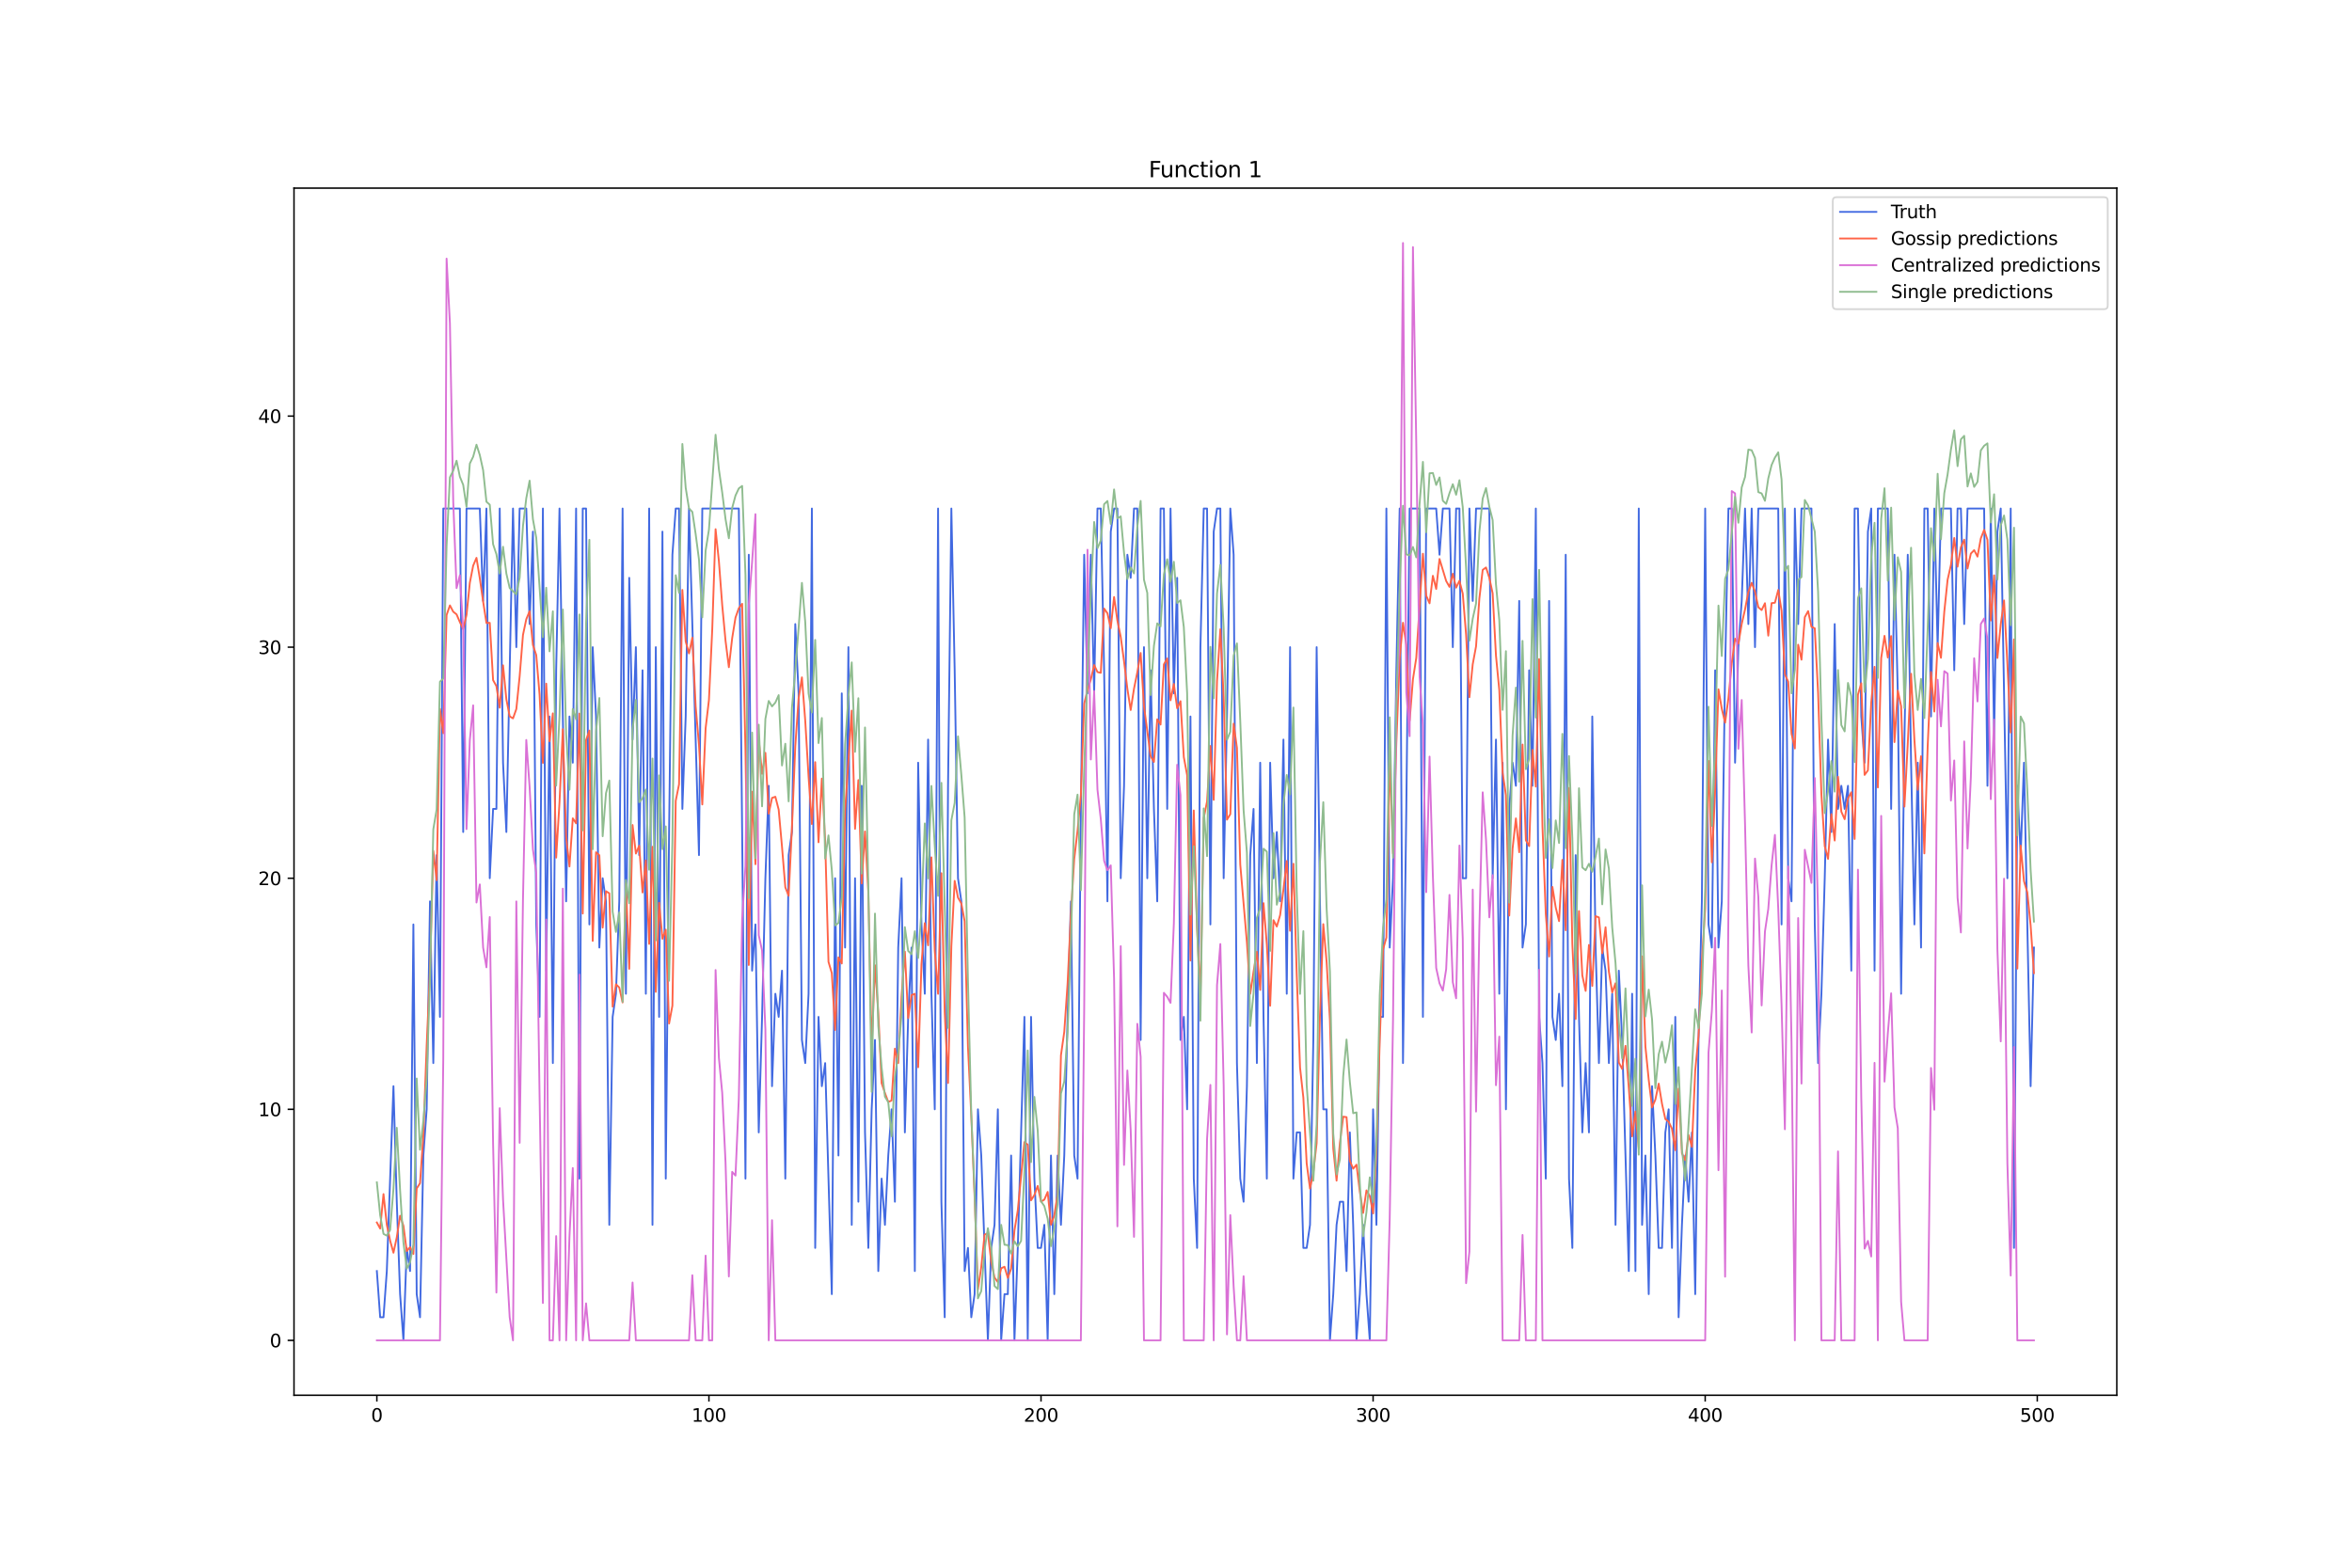 <?xml version="1.0" encoding="utf-8" standalone="no"?>
<!DOCTYPE svg PUBLIC "-//W3C//DTD SVG 1.1//EN"
  "http://www.w3.org/Graphics/SVG/1.1/DTD/svg11.dtd">
<svg xmlns:xlink="http://www.w3.org/1999/xlink" width="1296pt" height="864pt" viewBox="0 0 1296 864" xmlns="http://www.w3.org/2000/svg" version="1.1">
 <defs>
  <style type="text/css">*{stroke-linejoin: round; stroke-linecap: butt}</style>
 </defs>
 <g id="figure_1">
  <g id="patch_1">
   <path d="M 0 864 
L 1296 864 
L 1296 0 
L 0 0 
z
" style="fill: #ffffff"/>
  </g>
  <g id="axes_1">
   <g id="patch_2">
    <path d="M 162 768.96 
L 1166.4 768.96 
L 1166.4 103.68 
L 162 103.68 
z
" style="fill: #ffffff"/>
   </g>
   <g id="matplotlib.axis_1">
    <g id="xtick_1">
     <g id="line2d_1">
      <defs>
       <path id="mfa925aa629" d="M 0 0 
L 0 3.5 
" style="stroke: #000000; stroke-width: 0.8"/>
      </defs>
      <g>
       <use xlink:href="#mfa925aa629" x="207.655" y="768.96" style="stroke: #000000; stroke-width: 0.8"/>
      </g>
     </g>
     <g id="text_1">
      <!-- 0 -->
      <g transform="translate(204.473 783.558) scale(0.1 -0.1)">
       <defs>
        <path id="DejaVuSans-30" d="M 2034 4250 
Q 1547 4250 1301 3770 
Q 1056 3291 1056 2328 
Q 1056 1369 1301 889 
Q 1547 409 2034 409 
Q 2525 409 2770 889 
Q 3016 1369 3016 2328 
Q 3016 3291 2770 3770 
Q 2525 4250 2034 4250 
z
M 2034 4750 
Q 2819 4750 3233 4129 
Q 3647 3509 3647 2328 
Q 3647 1150 3233 529 
Q 2819 -91 2034 -91 
Q 1250 -91 836 529 
Q 422 1150 422 2328 
Q 422 3509 836 4129 
Q 1250 4750 2034 4750 
z
" transform="scale(0.016)"/>
       </defs>
       <use xlink:href="#DejaVuSans-30"/>
      </g>
     </g>
    </g>
    <g id="xtick_2">
     <g id="line2d_2">
      <g>
       <use xlink:href="#mfa925aa629" x="390.639" y="768.96" style="stroke: #000000; stroke-width: 0.8"/>
      </g>
     </g>
     <g id="text_2">
      <!-- 100 -->
      <g transform="translate(381.095 783.558) scale(0.1 -0.1)">
       <defs>
        <path id="DejaVuSans-31" d="M 794 531 
L 1825 531 
L 1825 4091 
L 703 3866 
L 703 4441 
L 1819 4666 
L 2450 4666 
L 2450 531 
L 3481 531 
L 3481 0 
L 794 0 
L 794 531 
z
" transform="scale(0.016)"/>
       </defs>
       <use xlink:href="#DejaVuSans-31"/>
       <use xlink:href="#DejaVuSans-30" x="63.623"/>
       <use xlink:href="#DejaVuSans-30" x="127.246"/>
      </g>
     </g>
    </g>
    <g id="xtick_3">
     <g id="line2d_3">
      <g>
       <use xlink:href="#mfa925aa629" x="573.623" y="768.96" style="stroke: #000000; stroke-width: 0.8"/>
      </g>
     </g>
     <g id="text_3">
      <!-- 200 -->
      <g transform="translate(564.079 783.558) scale(0.1 -0.1)">
       <defs>
        <path id="DejaVuSans-32" d="M 1228 531 
L 3431 531 
L 3431 0 
L 469 0 
L 469 531 
Q 828 903 1448 1529 
Q 2069 2156 2228 2338 
Q 2531 2678 2651 2914 
Q 2772 3150 2772 3378 
Q 2772 3750 2511 3984 
Q 2250 4219 1831 4219 
Q 1534 4219 1204 4116 
Q 875 4013 500 3803 
L 500 4441 
Q 881 4594 1212 4672 
Q 1544 4750 1819 4750 
Q 2544 4750 2975 4387 
Q 3406 4025 3406 3419 
Q 3406 3131 3298 2873 
Q 3191 2616 2906 2266 
Q 2828 2175 2409 1742 
Q 1991 1309 1228 531 
z
" transform="scale(0.016)"/>
       </defs>
       <use xlink:href="#DejaVuSans-32"/>
       <use xlink:href="#DejaVuSans-30" x="63.623"/>
       <use xlink:href="#DejaVuSans-30" x="127.246"/>
      </g>
     </g>
    </g>
    <g id="xtick_4">
     <g id="line2d_4">
      <g>
       <use xlink:href="#mfa925aa629" x="756.607" y="768.96" style="stroke: #000000; stroke-width: 0.8"/>
      </g>
     </g>
     <g id="text_4">
      <!-- 300 -->
      <g transform="translate(747.063 783.558) scale(0.1 -0.1)">
       <defs>
        <path id="DejaVuSans-33" d="M 2597 2516 
Q 3050 2419 3304 2112 
Q 3559 1806 3559 1356 
Q 3559 666 3084 287 
Q 2609 -91 1734 -91 
Q 1441 -91 1130 -33 
Q 819 25 488 141 
L 488 750 
Q 750 597 1062 519 
Q 1375 441 1716 441 
Q 2309 441 2620 675 
Q 2931 909 2931 1356 
Q 2931 1769 2642 2001 
Q 2353 2234 1838 2234 
L 1294 2234 
L 1294 2753 
L 1863 2753 
Q 2328 2753 2575 2939 
Q 2822 3125 2822 3475 
Q 2822 3834 2567 4026 
Q 2313 4219 1838 4219 
Q 1578 4219 1281 4162 
Q 984 4106 628 3988 
L 628 4550 
Q 988 4650 1302 4700 
Q 1616 4750 1894 4750 
Q 2613 4750 3031 4423 
Q 3450 4097 3450 3541 
Q 3450 3153 3228 2886 
Q 3006 2619 2597 2516 
z
" transform="scale(0.016)"/>
       </defs>
       <use xlink:href="#DejaVuSans-33"/>
       <use xlink:href="#DejaVuSans-30" x="63.623"/>
       <use xlink:href="#DejaVuSans-30" x="127.246"/>
      </g>
     </g>
    </g>
    <g id="xtick_5">
     <g id="line2d_5">
      <g>
       <use xlink:href="#mfa925aa629" x="939.591" y="768.96" style="stroke: #000000; stroke-width: 0.8"/>
      </g>
     </g>
     <g id="text_5">
      <!-- 400 -->
      <g transform="translate(930.047 783.558) scale(0.1 -0.1)">
       <defs>
        <path id="DejaVuSans-34" d="M 2419 4116 
L 825 1625 
L 2419 1625 
L 2419 4116 
z
M 2253 4666 
L 3047 4666 
L 3047 1625 
L 3713 1625 
L 3713 1100 
L 3047 1100 
L 3047 0 
L 2419 0 
L 2419 1100 
L 313 1100 
L 313 1709 
L 2253 4666 
z
" transform="scale(0.016)"/>
       </defs>
       <use xlink:href="#DejaVuSans-34"/>
       <use xlink:href="#DejaVuSans-30" x="63.623"/>
       <use xlink:href="#DejaVuSans-30" x="127.246"/>
      </g>
     </g>
    </g>
    <g id="xtick_6">
     <g id="line2d_6">
      <g>
       <use xlink:href="#mfa925aa629" x="1122.575" y="768.96" style="stroke: #000000; stroke-width: 0.8"/>
      </g>
     </g>
     <g id="text_6">
      <!-- 500 -->
      <g transform="translate(1113.032 783.558) scale(0.1 -0.1)">
       <defs>
        <path id="DejaVuSans-35" d="M 691 4666 
L 3169 4666 
L 3169 4134 
L 1269 4134 
L 1269 2991 
Q 1406 3038 1543 3061 
Q 1681 3084 1819 3084 
Q 2600 3084 3056 2656 
Q 3513 2228 3513 1497 
Q 3513 744 3044 326 
Q 2575 -91 1722 -91 
Q 1428 -91 1123 -41 
Q 819 9 494 109 
L 494 744 
Q 775 591 1075 516 
Q 1375 441 1709 441 
Q 2250 441 2565 725 
Q 2881 1009 2881 1497 
Q 2881 1984 2565 2268 
Q 2250 2553 1709 2553 
Q 1456 2553 1204 2497 
Q 953 2441 691 2322 
L 691 4666 
z
" transform="scale(0.016)"/>
       </defs>
       <use xlink:href="#DejaVuSans-35"/>
       <use xlink:href="#DejaVuSans-30" x="63.623"/>
       <use xlink:href="#DejaVuSans-30" x="127.246"/>
      </g>
     </g>
    </g>
   </g>
   <g id="matplotlib.axis_2">
    <g id="ytick_1">
     <g id="line2d_7">
      <defs>
       <path id="mb7cae430ec" d="M 0 0 
L -3.5 0 
" style="stroke: #000000; stroke-width: 0.8"/>
      </defs>
      <g>
       <use xlink:href="#mb7cae430ec" x="162" y="738.72" style="stroke: #000000; stroke-width: 0.8"/>
      </g>
     </g>
     <g id="text_7">
      <!-- 0 -->
      <g transform="translate(148.637 742.519) scale(0.1 -0.1)">
       <use xlink:href="#DejaVuSans-30"/>
      </g>
     </g>
    </g>
    <g id="ytick_2">
     <g id="line2d_8">
      <g>
       <use xlink:href="#mb7cae430ec" x="162" y="611.37" style="stroke: #000000; stroke-width: 0.8"/>
      </g>
     </g>
     <g id="text_8">
      <!-- 10 -->
      <g transform="translate(142.275 615.169) scale(0.1 -0.1)">
       <use xlink:href="#DejaVuSans-31"/>
       <use xlink:href="#DejaVuSans-30" x="63.623"/>
      </g>
     </g>
    </g>
    <g id="ytick_3">
     <g id="line2d_9">
      <g>
       <use xlink:href="#mb7cae430ec" x="162" y="484.019" style="stroke: #000000; stroke-width: 0.8"/>
      </g>
     </g>
     <g id="text_9">
      <!-- 20 -->
      <g transform="translate(142.275 487.818) scale(0.1 -0.1)">
       <use xlink:href="#DejaVuSans-32"/>
       <use xlink:href="#DejaVuSans-30" x="63.623"/>
      </g>
     </g>
    </g>
    <g id="ytick_4">
     <g id="line2d_10">
      <g>
       <use xlink:href="#mb7cae430ec" x="162" y="356.669" style="stroke: #000000; stroke-width: 0.8"/>
      </g>
     </g>
     <g id="text_10">
      <!-- 30 -->
      <g transform="translate(142.275 360.468) scale(0.1 -0.1)">
       <use xlink:href="#DejaVuSans-33"/>
       <use xlink:href="#DejaVuSans-30" x="63.623"/>
      </g>
     </g>
    </g>
    <g id="ytick_5">
     <g id="line2d_11">
      <g>
       <use xlink:href="#mb7cae430ec" x="162" y="229.318" style="stroke: #000000; stroke-width: 0.8"/>
      </g>
     </g>
     <g id="text_11">
      <!-- 40 -->
      <g transform="translate(142.275 233.118) scale(0.1 -0.1)">
       <use xlink:href="#DejaVuSans-34"/>
       <use xlink:href="#DejaVuSans-30" x="63.623"/>
      </g>
     </g>
    </g>
   </g>
   <g id="line2d_12">
    <path d="M 207.655 700.515 
L 209.484 725.985 
L 211.314 725.985 
L 213.144 700.515 
L 216.804 598.635 
L 218.634 662.31 
L 220.463 713.25 
L 222.293 738.72 
L 224.123 687.78 
L 225.953 700.515 
L 227.783 509.489 
L 229.613 713.25 
L 231.442 725.985 
L 233.272 636.84 
L 235.102 611.37 
L 236.932 496.754 
L 238.762 585.899 
L 240.592 471.284 
L 242.422 560.429 
L 244.251 280.258 
L 253.401 280.258 
L 255.23 458.549 
L 257.06 280.258 
L 264.38 280.258 
L 266.209 331.199 
L 268.039 280.258 
L 269.869 484.019 
L 271.699 445.814 
L 273.529 445.814 
L 275.359 280.258 
L 277.189 420.344 
L 279.018 458.549 
L 282.678 280.258 
L 284.508 356.669 
L 286.338 280.258 
L 289.997 280.258 
L 291.827 343.934 
L 293.657 292.994 
L 295.487 509.489 
L 297.317 560.429 
L 299.147 280.258 
L 300.976 534.959 
L 302.806 394.874 
L 304.636 585.899 
L 306.466 369.404 
L 308.296 280.258 
L 310.126 394.874 
L 311.956 496.754 
L 313.785 394.874 
L 315.615 420.344 
L 317.445 280.258 
L 319.275 649.575 
L 321.105 280.258 
L 322.935 280.258 
L 324.764 509.489 
L 326.594 356.669 
L 328.424 394.874 
L 330.254 522.224 
L 332.084 484.019 
L 333.914 496.754 
L 335.743 675.045 
L 337.573 560.429 
L 339.403 547.694 
L 341.233 496.754 
L 343.063 280.258 
L 344.893 547.694 
L 346.723 318.464 
L 348.552 407.609 
L 350.382 356.669 
L 352.212 471.284 
L 354.042 369.404 
L 355.872 547.694 
L 357.702 280.258 
L 359.531 675.045 
L 361.361 356.669 
L 363.191 560.429 
L 365.021 292.994 
L 366.851 649.575 
L 368.681 458.549 
L 370.51 305.729 
L 372.34 280.258 
L 374.17 280.258 
L 376 445.814 
L 377.83 394.874 
L 379.66 280.258 
L 385.149 471.284 
L 386.979 280.258 
L 407.107 280.258 
L 408.937 458.549 
L 410.767 649.575 
L 412.597 305.729 
L 414.427 534.959 
L 416.256 509.489 
L 418.086 624.105 
L 419.916 560.429 
L 421.746 484.019 
L 423.576 433.079 
L 425.406 598.635 
L 427.236 547.694 
L 429.065 560.429 
L 430.895 534.959 
L 432.725 649.575 
L 434.555 471.284 
L 436.385 458.549 
L 438.215 343.934 
L 440.044 382.139 
L 441.874 573.164 
L 443.704 585.899 
L 445.534 547.694 
L 447.364 280.258 
L 449.194 687.78 
L 451.023 560.429 
L 452.853 598.635 
L 454.683 585.899 
L 458.343 713.25 
L 460.173 484.019 
L 462.003 636.84 
L 463.832 382.139 
L 465.662 522.224 
L 467.492 356.669 
L 469.322 675.045 
L 471.152 484.019 
L 472.982 662.31 
L 474.811 433.079 
L 476.641 624.105 
L 478.471 687.78 
L 480.301 611.37 
L 482.131 573.164 
L 483.961 700.515 
L 485.79 649.575 
L 487.62 675.045 
L 489.45 636.84 
L 491.28 611.37 
L 493.11 662.31 
L 494.94 522.224 
L 496.77 484.019 
L 498.599 624.105 
L 500.429 560.429 
L 502.259 522.224 
L 504.089 700.515 
L 505.919 420.344 
L 507.749 509.489 
L 509.578 547.694 
L 511.408 407.609 
L 513.238 547.694 
L 515.068 611.37 
L 516.898 280.258 
L 518.728 662.31 
L 520.557 725.985 
L 522.387 433.079 
L 524.217 280.258 
L 526.047 369.404 
L 527.877 484.019 
L 529.707 496.754 
L 531.536 700.515 
L 533.366 687.78 
L 535.196 725.985 
L 537.026 713.25 
L 538.856 611.37 
L 540.686 636.84 
L 544.345 738.72 
L 546.175 687.78 
L 548.005 675.045 
L 549.835 611.37 
L 551.665 738.72 
L 553.495 713.25 
L 555.324 713.25 
L 557.154 636.84 
L 558.984 738.72 
L 560.814 687.78 
L 564.474 560.429 
L 566.303 738.72 
L 568.133 560.429 
L 569.963 649.575 
L 571.793 687.78 
L 573.623 687.78 
L 575.453 675.045 
L 577.283 738.72 
L 579.112 636.84 
L 580.942 713.25 
L 582.772 636.84 
L 584.602 675.045 
L 586.432 636.84 
L 588.262 560.429 
L 590.091 496.754 
L 591.921 636.84 
L 593.751 649.575 
L 595.581 445.814 
L 597.411 305.729 
L 599.241 382.139 
L 601.07 305.729 
L 602.9 382.139 
L 604.73 280.258 
L 606.56 280.258 
L 608.39 369.404 
L 610.22 496.754 
L 612.05 292.994 
L 613.879 280.258 
L 615.709 280.258 
L 617.539 484.019 
L 619.369 433.079 
L 621.199 305.729 
L 623.029 318.464 
L 624.858 280.258 
L 626.688 280.258 
L 628.518 573.164 
L 630.348 356.669 
L 632.178 484.019 
L 634.008 369.404 
L 635.837 445.814 
L 637.667 496.754 
L 639.497 280.258 
L 641.327 280.258 
L 643.157 445.814 
L 644.987 280.258 
L 646.817 382.139 
L 648.646 318.464 
L 650.476 573.164 
L 652.306 560.429 
L 654.136 611.37 
L 655.966 394.874 
L 657.796 649.575 
L 659.625 687.78 
L 661.455 356.669 
L 663.285 280.258 
L 665.115 280.258 
L 666.945 509.489 
L 668.775 292.994 
L 670.604 280.258 
L 672.434 280.258 
L 674.264 484.019 
L 676.094 394.874 
L 677.924 280.258 
L 679.754 305.729 
L 681.583 585.899 
L 683.413 649.575 
L 685.243 662.31 
L 687.073 598.635 
L 688.903 471.284 
L 690.733 445.814 
L 692.563 585.899 
L 694.392 420.344 
L 696.222 560.429 
L 698.052 649.575 
L 699.882 420.344 
L 701.712 484.019 
L 703.542 458.549 
L 705.371 496.754 
L 707.201 407.609 
L 709.031 547.694 
L 710.861 356.669 
L 712.691 649.575 
L 714.521 624.105 
L 716.35 624.105 
L 718.18 687.78 
L 720.01 687.78 
L 721.84 675.045 
L 723.67 573.164 
L 725.5 356.669 
L 727.33 496.754 
L 729.159 611.37 
L 730.989 611.37 
L 732.819 738.72 
L 734.649 713.25 
L 736.479 675.045 
L 738.309 662.31 
L 740.138 662.31 
L 741.968 700.515 
L 743.798 624.105 
L 745.628 675.045 
L 747.458 738.72 
L 749.288 713.25 
L 751.117 675.045 
L 752.947 713.25 
L 754.777 738.72 
L 756.607 611.37 
L 758.437 675.045 
L 760.267 560.429 
L 762.097 560.429 
L 763.926 280.258 
L 765.756 522.224 
L 767.586 484.019 
L 769.416 369.404 
L 771.246 280.258 
L 773.076 585.899 
L 774.905 445.814 
L 776.735 280.258 
L 782.225 280.258 
L 784.055 560.429 
L 785.884 280.258 
L 791.374 280.258 
L 793.204 305.729 
L 795.034 280.258 
L 798.693 280.258 
L 800.523 356.669 
L 802.353 280.258 
L 804.183 280.258 
L 806.013 484.019 
L 807.843 484.019 
L 809.672 280.258 
L 811.502 331.199 
L 813.332 280.258 
L 820.651 280.258 
L 822.481 484.019 
L 824.311 407.609 
L 826.141 547.694 
L 827.971 420.344 
L 829.801 611.37 
L 831.63 445.814 
L 833.46 420.344 
L 835.29 433.079 
L 837.12 331.199 
L 838.95 522.224 
L 840.78 509.489 
L 842.61 369.404 
L 844.439 433.079 
L 846.269 280.258 
L 848.099 560.429 
L 849.929 585.899 
L 851.759 649.575 
L 853.589 331.199 
L 855.418 560.429 
L 857.248 573.164 
L 859.078 547.694 
L 860.908 598.635 
L 862.738 305.729 
L 864.568 649.575 
L 866.397 687.78 
L 868.227 471.284 
L 870.057 560.429 
L 871.887 624.105 
L 873.717 585.899 
L 875.547 624.105 
L 877.377 394.874 
L 879.206 522.224 
L 881.036 585.899 
L 882.866 522.224 
L 884.696 534.959 
L 886.526 585.899 
L 888.356 547.694 
L 890.185 675.045 
L 892.015 534.959 
L 893.845 573.164 
L 897.505 700.515 
L 899.335 547.694 
L 901.164 700.515 
L 902.994 280.258 
L 904.824 675.045 
L 906.654 636.84 
L 908.484 713.25 
L 910.314 598.635 
L 912.144 636.84 
L 913.973 687.78 
L 915.803 687.78 
L 917.633 624.105 
L 919.463 611.37 
L 921.293 687.78 
L 923.123 560.429 
L 924.952 725.985 
L 926.782 675.045 
L 928.612 636.84 
L 930.442 662.31 
L 932.272 624.105 
L 934.102 713.25 
L 935.931 573.164 
L 937.761 496.754 
L 939.591 280.258 
L 941.421 509.489 
L 943.251 522.224 
L 945.081 369.404 
L 946.911 522.224 
L 948.74 496.754 
L 950.57 369.404 
L 952.4 280.258 
L 954.23 280.258 
L 956.06 420.344 
L 957.89 356.669 
L 959.719 331.199 
L 961.549 280.258 
L 963.379 343.934 
L 965.209 280.258 
L 967.039 356.669 
L 968.869 280.258 
L 979.848 280.258 
L 981.678 509.489 
L 983.507 280.258 
L 985.337 484.019 
L 987.167 496.754 
L 988.997 280.258 
L 990.827 343.934 
L 992.657 280.258 
L 998.146 280.258 
L 999.976 509.489 
L 1001.806 585.899 
L 1003.636 547.694 
L 1005.465 484.019 
L 1007.295 407.609 
L 1009.125 458.549 
L 1010.955 343.934 
L 1012.785 445.814 
L 1014.615 433.079 
L 1016.444 445.814 
L 1018.274 433.079 
L 1020.104 534.959 
L 1021.934 280.258 
L 1023.764 280.258 
L 1025.594 394.874 
L 1027.424 420.344 
L 1029.253 292.994 
L 1031.083 280.258 
L 1032.913 534.959 
L 1034.743 280.258 
L 1040.232 280.258 
L 1042.062 445.814 
L 1043.892 305.729 
L 1045.722 382.139 
L 1047.552 547.694 
L 1049.382 407.609 
L 1051.211 305.729 
L 1053.041 420.344 
L 1054.871 509.489 
L 1056.701 420.344 
L 1058.531 522.224 
L 1060.361 280.258 
L 1062.191 280.258 
L 1064.02 394.874 
L 1065.85 280.258 
L 1067.68 356.669 
L 1069.51 280.258 
L 1074.999 280.258 
L 1076.829 369.404 
L 1078.659 280.258 
L 1080.489 280.258 
L 1082.319 343.934 
L 1084.149 280.258 
L 1093.298 280.258 
L 1095.128 433.079 
L 1096.958 280.258 
L 1098.787 407.609 
L 1100.617 292.994 
L 1102.447 280.258 
L 1106.107 484.019 
L 1107.937 280.258 
L 1109.766 687.78 
L 1111.596 433.079 
L 1113.426 471.284 
L 1115.256 420.344 
L 1118.916 598.635 
L 1120.745 522.224 
L 1120.745 522.224 
" clip-path="url(#p81b84664ca)" style="fill: none; stroke: #4169e1; stroke-linecap: square"/>
   </g>
   <g id="line2d_13">
    <path d="M 207.655 673.736 
L 209.484 677.103 
L 211.314 658.091 
L 213.144 675.015 
L 214.974 683.779 
L 216.804 690.422 
L 218.634 681.919 
L 220.463 670.041 
L 222.293 675.565 
L 224.123 689.517 
L 225.953 687.335 
L 227.783 691.111 
L 229.613 654.995 
L 231.442 652.109 
L 233.272 625.832 
L 235.102 576.251 
L 236.932 534.85 
L 238.762 468.952 
L 240.592 485.094 
L 242.422 390.696 
L 244.251 404.121 
L 246.081 338.958 
L 247.911 333.645 
L 249.741 337.139 
L 251.571 338.585 
L 253.401 342.875 
L 255.23 346.752 
L 257.06 338.93 
L 258.89 321.16 
L 260.72 311.755 
L 262.55 307.443 
L 264.38 318.749 
L 266.209 331.518 
L 268.039 343.346 
L 269.869 343.261 
L 271.699 374.832 
L 273.529 378.136 
L 275.359 390.055 
L 277.189 366.669 
L 279.018 385.404 
L 280.848 394.803 
L 282.678 395.921 
L 284.508 390.761 
L 286.338 372.705 
L 288.168 349.964 
L 289.997 341.247 
L 291.827 336.836 
L 293.657 355.467 
L 295.487 361.062 
L 297.317 382.855 
L 299.147 420.475 
L 300.976 376.777 
L 302.806 408.526 
L 304.636 393.156 
L 306.466 472.684 
L 308.296 442.223 
L 310.126 401.892 
L 311.956 461.39 
L 313.785 477.559 
L 315.615 451.006 
L 317.445 453.771 
L 319.275 393.252 
L 321.105 503.47 
L 322.935 407.861 
L 324.764 402.636 
L 326.594 518.559 
L 328.424 469.697 
L 330.254 471.334 
L 332.084 511.231 
L 333.914 491.187 
L 335.743 492.335 
L 337.573 554.781 
L 339.403 542.445 
L 341.233 544.266 
L 343.063 552.465 
L 344.893 486.965 
L 346.723 533.951 
L 348.552 454.684 
L 350.382 470.427 
L 352.212 466.116 
L 354.042 491.874 
L 355.872 474.228 
L 357.702 520.228 
L 359.531 466.654 
L 361.361 546.668 
L 363.191 497.554 
L 365.021 517.399 
L 366.851 512.354 
L 368.681 564.107 
L 370.51 554.227 
L 372.34 441.387 
L 374.17 432.244 
L 376 325.131 
L 377.83 353.532 
L 379.66 360.117 
L 381.489 351.459 
L 383.319 389.242 
L 385.149 410.429 
L 386.979 443.352 
L 388.809 401.385 
L 390.639 385.822 
L 392.469 346.71 
L 394.298 291.649 
L 396.128 309.317 
L 397.958 333.514 
L 399.788 353.167 
L 401.618 367.729 
L 403.448 351.688 
L 405.277 340.371 
L 407.107 335.167 
L 408.937 332.777 
L 410.767 413.584 
L 412.597 531.845 
L 414.427 436.319 
L 416.256 476.298 
L 418.086 407.531 
L 419.916 426.497 
L 421.746 414.913 
L 423.576 448.446 
L 425.406 439.753 
L 427.236 439.117 
L 429.065 446.199 
L 430.895 466.633 
L 432.725 489.018 
L 434.555 493.695 
L 436.385 456.078 
L 438.215 411.383 
L 440.044 385.015 
L 441.874 373.31 
L 443.704 397.19 
L 445.534 428.055 
L 447.364 454.169 
L 449.194 420.039 
L 451.023 464.213 
L 452.853 429.09 
L 454.683 463.422 
L 456.513 530.103 
L 458.343 536.305 
L 460.173 567.665 
L 462.003 527.63 
L 463.832 531.003 
L 465.662 446.945 
L 469.322 391.651 
L 471.152 456.82 
L 472.982 429.918 
L 474.811 486.892 
L 476.641 458.24 
L 478.471 491.846 
L 480.301 577.921 
L 482.131 531.97 
L 483.961 558.041 
L 485.79 596.916 
L 487.62 602.386 
L 489.45 607.333 
L 491.28 606.531 
L 493.11 577.947 
L 494.94 585.882 
L 496.77 549.114 
L 498.599 524.489 
L 500.429 561.086 
L 502.259 548.427 
L 504.089 547.696 
L 505.919 588.197 
L 507.749 531.359 
L 509.578 508.775 
L 511.408 520.984 
L 513.238 472.506 
L 515.068 524.027 
L 516.898 547.73 
L 518.728 481.251 
L 520.557 557.807 
L 522.387 596.889 
L 524.217 521.385 
L 526.047 485.484 
L 527.877 494.731 
L 529.707 497.855 
L 531.536 507.771 
L 533.366 576.963 
L 535.196 614.901 
L 537.026 659.571 
L 538.856 710.625 
L 540.686 698.398 
L 542.516 680.421 
L 544.345 679.703 
L 546.175 695.235 
L 548.005 704.056 
L 549.835 706.624 
L 551.665 698.998 
L 553.495 698.146 
L 555.324 704.276 
L 557.154 699.235 
L 558.984 678.106 
L 560.814 667.093 
L 564.474 629.44 
L 566.303 630.889 
L 568.133 661.538 
L 569.963 658.624 
L 571.793 653.595 
L 573.623 662.28 
L 575.453 661.153 
L 577.283 656.909 
L 579.112 674.993 
L 580.942 669.843 
L 582.772 658.356 
L 584.602 581.624 
L 586.432 568.672 
L 588.262 542.063 
L 590.091 503.889 
L 591.921 473.435 
L 593.751 457.778 
L 595.581 438.205 
L 597.411 387.812 
L 599.241 380.403 
L 601.07 374.446 
L 602.9 366.535 
L 604.73 370.39 
L 606.56 370.818 
L 608.39 335.396 
L 610.22 337.988 
L 612.05 346.235 
L 613.879 329.026 
L 615.709 342.033 
L 617.539 351.022 
L 619.369 364.451 
L 621.199 379.608 
L 623.029 391.311 
L 624.858 379.569 
L 626.688 370.51 
L 628.518 359.867 
L 630.348 389.075 
L 634.008 416.722 
L 635.837 419.927 
L 637.667 396.414 
L 639.497 399.324 
L 641.327 366.144 
L 643.157 362.882 
L 644.987 385.968 
L 646.817 376.942 
L 648.646 390.334 
L 650.476 386.442 
L 652.306 417.256 
L 654.136 427.204 
L 655.966 529.377 
L 657.796 446.674 
L 659.625 511.598 
L 661.455 549.277 
L 663.285 450.866 
L 665.115 441.712 
L 666.945 411.146 
L 668.775 440.831 
L 670.604 375.408 
L 672.434 346.765 
L 674.264 384.284 
L 676.094 451.745 
L 677.924 448.691 
L 679.754 398.832 
L 681.583 412.21 
L 683.413 476.49 
L 687.073 519.348 
L 688.903 547.713 
L 690.733 535.482 
L 692.563 524.537 
L 694.392 545.594 
L 696.222 497.75 
L 698.052 520.578 
L 699.882 554.316 
L 701.712 507.123 
L 703.542 510.642 
L 705.371 504.343 
L 707.201 490.22 
L 709.031 474.518 
L 710.861 512.985 
L 712.691 476.059 
L 714.521 537.011 
L 716.35 588.355 
L 718.18 605.011 
L 720.01 641.209 
L 721.84 655.095 
L 723.67 645.992 
L 725.5 630.003 
L 727.33 559.44 
L 729.159 509.332 
L 730.989 530.084 
L 732.819 562.264 
L 734.649 632.947 
L 736.479 650.678 
L 738.309 629.886 
L 740.138 615.44 
L 741.968 615.687 
L 743.798 639.746 
L 745.628 644.105 
L 747.458 641.886 
L 749.288 656.767 
L 751.117 668.502 
L 752.947 656.042 
L 754.777 659.157 
L 756.607 668.753 
L 758.437 634.668 
L 760.267 573.511 
L 762.097 523.223 
L 763.926 516.742 
L 765.756 416.869 
L 767.586 470.39 
L 769.416 409.452 
L 771.246 362.813 
L 773.076 343.222 
L 774.905 355.478 
L 776.735 397.207 
L 778.565 374.311 
L 780.395 362.575 
L 784.055 305.178 
L 785.884 328.293 
L 787.714 332.505 
L 789.544 317.342 
L 791.374 324.606 
L 793.204 308.066 
L 796.864 320.182 
L 798.693 323.443 
L 800.523 316.207 
L 802.353 323.876 
L 804.183 320.108 
L 806.013 327.181 
L 807.843 349.745 
L 809.672 384.259 
L 811.502 366.087 
L 813.332 356.222 
L 815.162 329.836 
L 816.992 314.092 
L 818.822 312.746 
L 820.651 318.487 
L 822.481 326.985 
L 824.311 361.335 
L 826.141 380.35 
L 827.971 425.88 
L 829.801 438.176 
L 831.63 504.608 
L 833.46 467.731 
L 835.29 451.035 
L 837.12 469.693 
L 838.95 410.343 
L 840.78 463.076 
L 842.61 466.306 
L 844.439 413.311 
L 846.269 433.511 
L 848.099 363.23 
L 849.929 455.441 
L 851.759 503.752 
L 853.589 527.149 
L 855.418 488.825 
L 857.248 500.178 
L 859.078 507.665 
L 860.908 473.877 
L 862.738 512.692 
L 864.568 434.241 
L 866.397 520.338 
L 868.227 561.608 
L 870.057 502.11 
L 871.887 537.551 
L 873.717 546.108 
L 875.547 520.791 
L 877.377 543.396 
L 879.206 504.913 
L 881.036 505.623 
L 882.866 525.37 
L 884.696 511.039 
L 886.526 535.493 
L 888.356 546.96 
L 890.185 541.884 
L 892.015 585.584 
L 893.845 589.126 
L 895.675 576.384 
L 897.505 599.47 
L 899.335 626.27 
L 901.164 612.59 
L 902.994 632.761 
L 904.824 527.066 
L 906.654 576.737 
L 908.484 595.13 
L 910.314 610.331 
L 912.144 606.03 
L 913.973 597.221 
L 915.803 608.358 
L 917.633 616.768 
L 919.463 618.203 
L 921.293 622.076 
L 923.123 633.925 
L 924.952 599.944 
L 926.782 635.605 
L 928.612 639.442 
L 930.442 625.513 
L 932.272 632.063 
L 934.102 590.034 
L 935.931 570.895 
L 937.761 530.005 
L 939.591 500.83 
L 941.421 419.315 
L 943.251 475.25 
L 945.081 435.674 
L 946.911 379.913 
L 948.74 390.643 
L 950.57 398.321 
L 952.4 384.858 
L 954.23 365.453 
L 956.06 351.998 
L 957.89 354.805 
L 959.719 343.874 
L 961.549 335.868 
L 963.379 326.211 
L 965.209 321.212 
L 967.039 326.065 
L 968.869 334.665 
L 970.698 336.224 
L 972.528 332.453 
L 974.358 350.324 
L 976.188 332.402 
L 978.018 332.18 
L 979.848 325.161 
L 981.678 336.546 
L 983.507 371.611 
L 985.337 375.709 
L 987.167 404.402 
L 988.997 412.492 
L 990.827 355.318 
L 992.657 363.57 
L 994.486 340.134 
L 996.316 336.788 
L 998.146 345.459 
L 999.976 346.283 
L 1001.806 381.869 
L 1003.636 437.883 
L 1005.465 466.371 
L 1007.295 473.343 
L 1009.125 448.687 
L 1010.955 463.251 
L 1012.785 428.11 
L 1014.615 447.353 
L 1016.444 451.493 
L 1018.274 440.086 
L 1020.104 436.64 
L 1021.934 462.381 
L 1023.764 382.856 
L 1025.594 376.539 
L 1027.424 427.084 
L 1029.253 424.591 
L 1031.083 387.252 
L 1032.913 367.505 
L 1034.743 433.983 
L 1036.573 362.663 
L 1038.403 350.437 
L 1040.232 362.383 
L 1042.062 350.557 
L 1043.892 409.004 
L 1045.722 380.619 
L 1047.552 389.185 
L 1049.382 444.546 
L 1051.211 409.921 
L 1053.041 371.322 
L 1054.871 407.686 
L 1056.701 435.265 
L 1058.531 416.787 
L 1060.361 470.337 
L 1062.191 411.241 
L 1064.02 370.371 
L 1065.85 392.166 
L 1067.68 354.432 
L 1069.51 362.519 
L 1071.34 337.138 
L 1073.17 319.527 
L 1074.999 311.404 
L 1076.829 296.507 
L 1078.659 312.319 
L 1080.489 301.569 
L 1082.319 297.412 
L 1084.149 313.323 
L 1085.978 305.1 
L 1087.808 303.201 
L 1089.638 306.772 
L 1091.468 296.726 
L 1093.298 292.025 
L 1095.128 297.503 
L 1096.958 342.008 
L 1098.787 317.075 
L 1100.617 362.65 
L 1102.447 344.111 
L 1104.277 330.922 
L 1106.107 365.71 
L 1107.937 403.714 
L 1109.766 352.37 
L 1111.596 533.838 
L 1113.426 466.017 
L 1115.256 485.607 
L 1117.086 491.873 
L 1118.916 509.973 
L 1120.745 536.302 
L 1120.745 536.302 
" clip-path="url(#p81b84664ca)" style="fill: none; stroke: #ff6347; stroke-linecap: square"/>
   </g>
   <g id="line2d_14">
    <path d="M 207.655 738.72 
L 242.422 738.72 
L 244.251 583.385 
L 246.081 142.54 
L 247.911 178.2 
L 249.741 276.381 
L 251.571 324.127 
L 253.401 317.031 
L 255.23 346.83 
L 257.06 456.937 
L 258.89 407.859 
L 260.72 388.748 
L 262.55 497.404 
L 264.38 487.424 
L 266.209 522.223 
L 268.039 533.127 
L 269.869 505.418 
L 271.699 630.175 
L 273.529 712.359 
L 275.359 610.752 
L 277.189 661.073 
L 280.848 725.973 
L 282.678 738.72 
L 284.508 496.795 
L 286.338 629.836 
L 288.168 495.802 
L 289.997 407.819 
L 291.827 433.777 
L 293.657 468.151 
L 295.487 481.15 
L 297.317 603.921 
L 299.147 718.133 
L 300.976 506.775 
L 302.806 738.72 
L 304.636 738.72 
L 306.466 681.241 
L 308.296 738.72 
L 310.126 489.746 
L 311.956 738.72 
L 313.785 681.634 
L 315.615 643.727 
L 317.445 738.72 
L 319.275 537.133 
L 321.105 738.72 
L 322.935 718.346 
L 324.764 738.72 
L 346.723 738.72 
L 348.552 706.835 
L 350.382 738.72 
L 379.66 738.72 
L 381.489 702.826 
L 383.319 738.72 
L 386.979 738.72 
L 388.809 692.021 
L 390.639 738.72 
L 392.469 738.72 
L 394.298 534.601 
L 396.128 583.02 
L 397.958 602.343 
L 399.788 640.723 
L 401.618 703.487 
L 403.448 645.842 
L 405.277 647.893 
L 407.107 605.425 
L 408.937 506.306 
L 410.767 477.347 
L 412.597 333.502 
L 414.427 309.692 
L 416.256 283.373 
L 418.086 515.399 
L 419.916 523.879 
L 421.746 567.388 
L 423.576 738.72 
L 425.406 672.487 
L 427.236 738.72 
L 595.581 738.72 
L 597.411 556.128 
L 599.241 302.965 
L 601.07 418.566 
L 602.9 380.833 
L 604.73 435.243 
L 606.56 451.44 
L 608.39 474.388 
L 610.22 479.619 
L 612.05 476.935 
L 613.879 539.269 
L 615.709 675.876 
L 617.539 521.475 
L 619.369 642.025 
L 621.199 589.965 
L 623.029 622.787 
L 624.858 681.671 
L 626.688 564.264 
L 628.518 582.462 
L 630.348 738.72 
L 639.497 738.72 
L 641.327 547.168 
L 643.157 549.37 
L 644.987 552.71 
L 646.817 508.963 
L 648.646 421.486 
L 650.476 438.247 
L 652.306 738.72 
L 663.285 738.72 
L 665.115 627.664 
L 666.945 597.936 
L 668.775 738.72 
L 670.604 543.002 
L 672.434 520.287 
L 674.264 597.97 
L 676.094 735.425 
L 677.924 669.684 
L 679.754 708.942 
L 681.583 738.72 
L 683.413 738.72 
L 685.243 703.354 
L 687.073 738.72 
L 763.926 738.72 
L 765.756 671.709 
L 767.586 561.863 
L 769.416 386.155 
L 771.246 351.524 
L 773.076 133.92 
L 774.905 381.611 
L 776.735 405.744 
L 778.565 136.179 
L 780.395 244.464 
L 782.225 372.909 
L 784.055 399.944 
L 785.884 491.723 
L 787.714 416.985 
L 789.544 482.791 
L 791.374 533.456 
L 793.204 541.936 
L 795.034 545.95 
L 796.864 534.135 
L 798.693 493.214 
L 800.523 541.32 
L 802.353 550.205 
L 804.183 465.998 
L 806.013 517.441 
L 807.843 707.182 
L 809.672 689.766 
L 811.502 490.282 
L 813.332 612.617 
L 815.162 511.092 
L 816.992 436.672 
L 818.822 462.819 
L 820.651 505.587 
L 822.481 482.312 
L 824.311 598.089 
L 826.141 571.316 
L 827.971 738.72 
L 837.12 738.72 
L 838.95 680.626 
L 840.78 738.72 
L 846.269 738.72 
L 848.099 534.469 
L 849.929 738.72 
L 939.591 738.72 
L 941.421 580.173 
L 943.251 557.28 
L 945.081 516.863 
L 946.911 644.944 
L 948.74 545.888 
L 950.57 703.616 
L 952.4 501.565 
L 954.23 270.637 
L 956.06 271.892 
L 957.89 412.661 
L 959.719 385.785 
L 961.549 454.204 
L 963.379 532.106 
L 965.209 569.039 
L 967.039 473.186 
L 968.869 494.262 
L 970.698 554.123 
L 972.528 513.356 
L 974.358 500.923 
L 976.188 476.948 
L 978.018 460.145 
L 979.848 500.828 
L 981.678 553.831 
L 983.507 622.379 
L 985.337 477.58 
L 987.167 574.562 
L 988.997 738.72 
L 990.827 505.968 
L 992.657 597.186 
L 994.486 468.335 
L 998.146 486.607 
L 999.976 428.818 
L 1001.806 504.898 
L 1003.636 738.72 
L 1010.955 738.72 
L 1012.785 634.578 
L 1014.615 738.72 
L 1021.934 738.72 
L 1023.764 479.277 
L 1025.594 604.806 
L 1027.424 688.144 
L 1029.253 683.889 
L 1031.083 692.49 
L 1032.913 585.772 
L 1034.743 738.72 
L 1036.573 449.672 
L 1038.403 596.111 
L 1040.232 569.444 
L 1042.062 547.445 
L 1043.892 610.36 
L 1045.722 621.823 
L 1047.552 717.437 
L 1049.382 738.72 
L 1062.191 738.72 
L 1064.02 588.589 
L 1065.85 611.592 
L 1067.68 374.649 
L 1069.51 400.329 
L 1071.34 369.888 
L 1073.17 371.215 
L 1074.999 441.215 
L 1076.829 419.098 
L 1078.659 494.705 
L 1080.489 513.919 
L 1082.319 408.62 
L 1084.149 467.642 
L 1085.978 428.45 
L 1087.808 362.781 
L 1089.638 386.598 
L 1091.468 343.921 
L 1093.298 340.861 
L 1095.128 352.387 
L 1096.958 440.418 
L 1098.787 396.638 
L 1100.617 523.443 
L 1102.447 573.946 
L 1104.277 484.275 
L 1106.107 640.992 
L 1107.937 702.984 
L 1109.766 576.993 
L 1111.596 738.72 
L 1120.745 738.72 
L 1120.745 738.72 
" clip-path="url(#p81b84664ca)" style="fill: none; stroke: #da70d6; stroke-linecap: square"/>
   </g>
   <g id="line2d_15">
    <path d="M 207.655 651.628 
L 209.484 669.695 
L 211.314 680.039 
L 213.144 681.005 
L 214.974 677.88 
L 216.804 655.121 
L 218.634 621.559 
L 220.463 656.052 
L 222.293 684.712 
L 224.123 699.212 
L 225.953 695.72 
L 227.783 685.974 
L 229.613 594.378 
L 231.442 633.659 
L 233.272 617.625 
L 235.102 594.518 
L 236.932 540.474 
L 238.762 457.073 
L 240.592 446.154 
L 242.422 375.682 
L 244.251 373.985 
L 246.081 300.857 
L 247.911 263.055 
L 249.741 259.376 
L 251.571 253.908 
L 253.401 262.741 
L 255.23 267.208 
L 257.06 279.348 
L 258.89 255.456 
L 260.72 251.703 
L 262.55 245.084 
L 264.38 250.787 
L 266.209 259.136 
L 268.039 276.533 
L 269.869 278.144 
L 271.699 299.945 
L 273.529 305.439 
L 275.359 316.119 
L 277.189 301.32 
L 279.018 316.122 
L 280.848 324.103 
L 284.508 327.571 
L 286.338 318.36 
L 288.168 289.834 
L 289.997 274.546 
L 291.827 264.906 
L 293.657 286.189 
L 295.487 296.34 
L 299.147 351.172 
L 300.976 323.917 
L 302.806 358.986 
L 304.636 336.913 
L 306.466 432.943 
L 308.296 394.608 
L 310.126 335.909 
L 311.956 404.437 
L 313.785 435.24 
L 315.615 390.761 
L 317.445 396.46 
L 319.275 338.651 
L 321.105 457.657 
L 322.935 343.593 
L 324.764 297.5 
L 326.594 468.064 
L 328.424 402.973 
L 330.254 384.699 
L 332.084 460.878 
L 333.914 437.163 
L 335.743 430.178 
L 337.573 502.447 
L 339.403 513.629 
L 341.233 502.842 
L 343.063 552.111 
L 344.893 485.002 
L 346.723 497.807 
L 348.552 402.188 
L 350.382 385.751 
L 352.212 442.137 
L 354.042 439.976 
L 355.872 435.136 
L 357.702 479.353 
L 359.531 418.062 
L 361.361 518.293 
L 363.191 427.36 
L 365.021 467.979 
L 366.851 455.458 
L 368.681 540.516 
L 370.51 463.686 
L 372.34 317.029 
L 374.17 326.704 
L 376 244.678 
L 377.83 268.819 
L 379.66 280.227 
L 381.489 282.121 
L 383.319 294.315 
L 385.149 308.35 
L 386.979 340.257 
L 388.809 303.489 
L 390.639 291.951 
L 394.298 239.593 
L 396.128 258.647 
L 397.958 271.476 
L 399.788 286.104 
L 401.618 296.667 
L 403.448 279.916 
L 405.277 273.083 
L 407.107 269.182 
L 408.937 267.815 
L 410.767 317.012 
L 412.597 494.985 
L 414.427 403.751 
L 416.256 473.071 
L 418.086 399.375 
L 419.916 444.396 
L 421.746 396.231 
L 423.576 386.312 
L 425.406 389.318 
L 427.236 387.207 
L 429.065 383.108 
L 430.895 421.874 
L 432.725 409.894 
L 434.555 441.656 
L 436.385 389.91 
L 438.215 369.673 
L 440.044 346.195 
L 441.874 321.242 
L 443.704 342.802 
L 445.534 382.183 
L 447.364 392.698 
L 449.194 352.671 
L 451.023 409.538 
L 452.853 395.701 
L 454.683 473.172 
L 456.513 460.417 
L 458.343 479.514 
L 460.173 510.005 
L 462.003 508.685 
L 463.832 494.313 
L 465.662 410.427 
L 467.492 383.888 
L 469.322 365.061 
L 471.152 414.358 
L 472.982 384.804 
L 474.811 481.44 
L 476.641 400.936 
L 478.471 488.237 
L 480.301 601.754 
L 482.131 503.516 
L 483.961 565.38 
L 485.79 588.288 
L 487.62 604.426 
L 489.45 607.431 
L 491.28 626.186 
L 493.11 593.503 
L 494.94 580.679 
L 496.77 559.376 
L 498.599 510.953 
L 500.429 524.09 
L 502.259 525.896 
L 504.089 513.242 
L 505.919 527.983 
L 507.749 501.724 
L 509.578 453.814 
L 511.408 484.111 
L 513.238 433.154 
L 515.068 466.055 
L 516.898 493.745 
L 518.728 431.45 
L 522.387 566.486 
L 524.217 452.064 
L 526.047 442.531 
L 527.877 405.825 
L 529.707 426.958 
L 531.536 450.535 
L 533.366 540.46 
L 535.196 614.009 
L 537.026 657.075 
L 538.856 715.572 
L 540.686 711.598 
L 542.516 688.94 
L 544.345 676.891 
L 546.175 687.496 
L 548.005 708.758 
L 549.835 710.465 
L 551.665 675.052 
L 553.495 686.01 
L 555.324 686.221 
L 557.154 690.896 
L 558.984 684.091 
L 560.814 686.887 
L 562.644 683.894 
L 564.474 645.659 
L 566.303 578.954 
L 568.133 640.478 
L 569.963 604.512 
L 571.793 623.016 
L 573.623 662.091 
L 575.453 664.713 
L 577.283 671.669 
L 579.112 686.824 
L 580.942 676.918 
L 582.772 663.735 
L 584.602 602.702 
L 586.432 596.045 
L 588.262 568.956 
L 590.091 520.802 
L 591.921 448.858 
L 593.751 437.935 
L 595.581 490.588 
L 597.411 423.589 
L 599.241 370.389 
L 601.07 327.241 
L 602.9 287.679 
L 604.73 302.163 
L 606.56 297.863 
L 608.39 277.89 
L 610.22 276.106 
L 612.05 288.815 
L 613.879 269.737 
L 615.709 285.653 
L 617.539 284.596 
L 619.369 304.774 
L 621.199 319.167 
L 623.029 312.755 
L 624.858 316.025 
L 626.688 290.341 
L 628.518 276.08 
L 630.348 319.489 
L 632.178 326.75 
L 634.008 383.077 
L 635.837 355.941 
L 637.667 343.552 
L 639.497 345.26 
L 641.327 316.685 
L 643.157 308.216 
L 644.987 320.695 
L 646.817 309.602 
L 648.646 332.312 
L 650.476 330.826 
L 652.306 345.594 
L 654.136 382.021 
L 655.966 504.026 
L 657.796 466.428 
L 659.625 510.687 
L 661.455 562.547 
L 663.285 445.541 
L 665.115 471.854 
L 666.945 356.497 
L 668.775 384.872 
L 670.604 327.061 
L 672.434 311.347 
L 674.264 346.015 
L 676.094 407.735 
L 677.924 403.298 
L 679.754 361.398 
L 681.583 354.586 
L 683.413 397.379 
L 685.243 446.493 
L 687.073 470.02 
L 688.903 565.474 
L 690.733 547.479 
L 692.563 505.813 
L 694.392 500.602 
L 696.222 467.736 
L 698.052 469.367 
L 699.882 524.076 
L 701.712 459.168 
L 703.542 498.606 
L 705.371 491.578 
L 707.201 443.386 
L 709.031 427.114 
L 710.861 437.875 
L 712.691 389.945 
L 714.521 491.461 
L 716.35 547.76 
L 718.18 513.178 
L 720.01 597.95 
L 723.67 650.758 
L 725.5 619.567 
L 727.33 475.219 
L 729.159 442.111 
L 730.989 500.488 
L 732.819 535.525 
L 734.649 624.684 
L 736.479 647.252 
L 738.309 638.981 
L 740.138 593.154 
L 741.968 572.919 
L 743.798 596.234 
L 745.628 613.53 
L 747.458 613.071 
L 749.288 652.177 
L 751.117 681.381 
L 752.947 667.992 
L 754.777 648.873 
L 756.607 662.547 
L 758.437 628.67 
L 760.267 548.274 
L 762.097 511.339 
L 763.926 495.717 
L 765.756 395.337 
L 767.586 472.675 
L 769.416 389.434 
L 771.246 323.514 
L 773.076 278.718 
L 774.905 305.537 
L 776.735 306.061 
L 778.565 301.454 
L 780.395 307.179 
L 782.225 277.567 
L 784.055 254.552 
L 785.884 293.343 
L 787.714 260.838 
L 789.544 260.677 
L 791.374 267.272 
L 793.204 263.11 
L 795.034 275.97 
L 796.864 277.694 
L 798.693 271.811 
L 800.523 266.861 
L 802.353 272.663 
L 804.183 264.651 
L 806.013 279.557 
L 807.843 312.906 
L 809.672 353.096 
L 811.502 340.966 
L 813.332 332.633 
L 815.162 293.283 
L 816.992 274.769 
L 818.822 268.967 
L 820.651 279.332 
L 822.481 286.621 
L 824.311 321.986 
L 826.141 341.73 
L 827.971 391.233 
L 829.801 358.874 
L 831.63 497.467 
L 833.46 405.443 
L 835.29 378.961 
L 837.12 430.812 
L 838.95 353.22 
L 840.78 423.912 
L 842.61 418.381 
L 844.439 330.187 
L 846.269 395.489 
L 848.099 314.058 
L 849.929 413.153 
L 851.759 472.836 
L 853.589 451.55 
L 855.418 478.426 
L 857.248 452.15 
L 859.078 464.611 
L 860.908 404.454 
L 862.738 467.452 
L 864.568 416.679 
L 866.397 462.102 
L 868.227 536.722 
L 870.057 434.421 
L 871.887 478.101 
L 873.717 479.613 
L 875.547 476.051 
L 877.377 480.444 
L 879.206 472.104 
L 881.036 462.185 
L 882.866 498.406 
L 884.696 468.149 
L 886.526 478.68 
L 888.356 511.023 
L 890.185 530.767 
L 892.015 563.439 
L 893.845 583.227 
L 895.675 544.737 
L 897.505 588.796 
L 899.335 609.449 
L 901.164 583.48 
L 902.994 636.395 
L 904.824 487.918 
L 906.654 560.212 
L 908.484 545.433 
L 910.314 561.811 
L 912.144 599.724 
L 913.973 581.068 
L 915.803 574.087 
L 917.633 585.634 
L 919.463 577.837 
L 921.293 565.075 
L 923.123 608.428 
L 924.952 588.114 
L 926.782 633.357 
L 928.612 650.537 
L 932.272 589.071 
L 934.102 556.278 
L 935.931 566.627 
L 937.761 547.611 
L 939.591 490.095 
L 941.421 389.508 
L 943.251 455.169 
L 945.081 409.211 
L 946.911 333.751 
L 948.74 361.548 
L 950.57 318.952 
L 952.4 313.856 
L 956.06 273.806 
L 957.89 288.097 
L 959.719 268.619 
L 961.549 262.872 
L 963.379 247.788 
L 965.209 248.145 
L 967.039 252.416 
L 968.869 271.212 
L 970.698 271.939 
L 972.528 276.013 
L 974.358 263.693 
L 976.188 256.292 
L 978.018 252.194 
L 979.848 249.294 
L 981.678 264.273 
L 983.507 314.571 
L 985.337 311.843 
L 987.167 382.102 
L 988.997 369.064 
L 990.827 319.563 
L 992.657 318.057 
L 994.486 275.567 
L 996.316 278.682 
L 999.976 292.966 
L 1001.806 326.17 
L 1003.636 396.325 
L 1005.465 448.147 
L 1007.295 435.956 
L 1009.125 419.449 
L 1010.955 436.301 
L 1012.785 369.278 
L 1014.615 399.633 
L 1016.444 403.093 
L 1018.274 376.389 
L 1020.104 383.686 
L 1021.934 420.011 
L 1023.764 329.67 
L 1025.594 324.251 
L 1027.424 381.378 
L 1029.253 363.118 
L 1031.083 307.35 
L 1032.913 288.131 
L 1034.743 373.648 
L 1036.573 286.06 
L 1038.403 269.092 
L 1040.232 320.041 
L 1042.062 279.771 
L 1043.892 341.656 
L 1045.722 307.122 
L 1047.552 315.186 
L 1049.382 390.209 
L 1051.211 343.63 
L 1053.041 301.875 
L 1054.871 371.74 
L 1056.701 391.282 
L 1058.531 374.163 
L 1060.361 395.756 
L 1062.191 346.36 
L 1064.02 291.1 
L 1065.85 309.054 
L 1067.68 261.12 
L 1069.51 297.165 
L 1071.34 271.798 
L 1073.17 261.475 
L 1074.999 247.748 
L 1076.829 237.148 
L 1078.659 256.925 
L 1080.489 242.158 
L 1082.319 240.193 
L 1084.149 268.128 
L 1085.978 260.909 
L 1087.808 268.345 
L 1089.638 265.579 
L 1091.468 248.232 
L 1093.298 245.683 
L 1095.128 244.338 
L 1096.958 287.953 
L 1098.787 272.41 
L 1100.617 319.329 
L 1102.447 289.58 
L 1104.277 284.109 
L 1106.107 297.355 
L 1107.937 344.599 
L 1109.766 290.828 
L 1111.596 460.352 
L 1113.426 394.897 
L 1115.256 398.644 
L 1117.086 435.629 
L 1118.916 479.332 
L 1120.745 507.911 
L 1120.745 507.911 
" clip-path="url(#p81b84664ca)" style="fill: none; stroke: #8fbc8f; stroke-linecap: square"/>
   </g>
   <g id="patch_3">
    <path d="M 162 768.96 
L 162 103.68 
" style="fill: none; stroke: #000000; stroke-width: 0.8; stroke-linejoin: miter; stroke-linecap: square"/>
   </g>
   <g id="patch_4">
    <path d="M 1166.4 768.96 
L 1166.4 103.68 
" style="fill: none; stroke: #000000; stroke-width: 0.8; stroke-linejoin: miter; stroke-linecap: square"/>
   </g>
   <g id="patch_5">
    <path d="M 162 768.96 
L 1166.4 768.96 
" style="fill: none; stroke: #000000; stroke-width: 0.8; stroke-linejoin: miter; stroke-linecap: square"/>
   </g>
   <g id="patch_6">
    <path d="M 162 103.68 
L 1166.4 103.68 
" style="fill: none; stroke: #000000; stroke-width: 0.8; stroke-linejoin: miter; stroke-linecap: square"/>
   </g>
   <g id="text_12">
    <!-- Function 1 -->
    <g transform="translate(632.958 97.68) scale(0.12 -0.12)">
     <defs>
      <path id="DejaVuSans-46" d="M 628 4666 
L 3309 4666 
L 3309 4134 
L 1259 4134 
L 1259 2759 
L 3109 2759 
L 3109 2228 
L 1259 2228 
L 1259 0 
L 628 0 
L 628 4666 
z
" transform="scale(0.016)"/>
      <path id="DejaVuSans-75" d="M 544 1381 
L 544 3500 
L 1119 3500 
L 1119 1403 
Q 1119 906 1312 657 
Q 1506 409 1894 409 
Q 2359 409 2629 706 
Q 2900 1003 2900 1516 
L 2900 3500 
L 3475 3500 
L 3475 0 
L 2900 0 
L 2900 538 
Q 2691 219 2414 64 
Q 2138 -91 1772 -91 
Q 1169 -91 856 284 
Q 544 659 544 1381 
z
M 1991 3584 
L 1991 3584 
z
" transform="scale(0.016)"/>
      <path id="DejaVuSans-6e" d="M 3513 2113 
L 3513 0 
L 2938 0 
L 2938 2094 
Q 2938 2591 2744 2837 
Q 2550 3084 2163 3084 
Q 1697 3084 1428 2787 
Q 1159 2491 1159 1978 
L 1159 0 
L 581 0 
L 581 3500 
L 1159 3500 
L 1159 2956 
Q 1366 3272 1645 3428 
Q 1925 3584 2291 3584 
Q 2894 3584 3203 3211 
Q 3513 2838 3513 2113 
z
" transform="scale(0.016)"/>
      <path id="DejaVuSans-63" d="M 3122 3366 
L 3122 2828 
Q 2878 2963 2633 3030 
Q 2388 3097 2138 3097 
Q 1578 3097 1268 2742 
Q 959 2388 959 1747 
Q 959 1106 1268 751 
Q 1578 397 2138 397 
Q 2388 397 2633 464 
Q 2878 531 3122 666 
L 3122 134 
Q 2881 22 2623 -34 
Q 2366 -91 2075 -91 
Q 1284 -91 818 406 
Q 353 903 353 1747 
Q 353 2603 823 3093 
Q 1294 3584 2113 3584 
Q 2378 3584 2631 3529 
Q 2884 3475 3122 3366 
z
" transform="scale(0.016)"/>
      <path id="DejaVuSans-74" d="M 1172 4494 
L 1172 3500 
L 2356 3500 
L 2356 3053 
L 1172 3053 
L 1172 1153 
Q 1172 725 1289 603 
Q 1406 481 1766 481 
L 2356 481 
L 2356 0 
L 1766 0 
Q 1100 0 847 248 
Q 594 497 594 1153 
L 594 3053 
L 172 3053 
L 172 3500 
L 594 3500 
L 594 4494 
L 1172 4494 
z
" transform="scale(0.016)"/>
      <path id="DejaVuSans-69" d="M 603 3500 
L 1178 3500 
L 1178 0 
L 603 0 
L 603 3500 
z
M 603 4863 
L 1178 4863 
L 1178 4134 
L 603 4134 
L 603 4863 
z
" transform="scale(0.016)"/>
      <path id="DejaVuSans-6f" d="M 1959 3097 
Q 1497 3097 1228 2736 
Q 959 2375 959 1747 
Q 959 1119 1226 758 
Q 1494 397 1959 397 
Q 2419 397 2687 759 
Q 2956 1122 2956 1747 
Q 2956 2369 2687 2733 
Q 2419 3097 1959 3097 
z
M 1959 3584 
Q 2709 3584 3137 3096 
Q 3566 2609 3566 1747 
Q 3566 888 3137 398 
Q 2709 -91 1959 -91 
Q 1206 -91 779 398 
Q 353 888 353 1747 
Q 353 2609 779 3096 
Q 1206 3584 1959 3584 
z
" transform="scale(0.016)"/>
      <path id="DejaVuSans-20" transform="scale(0.016)"/>
     </defs>
     <use xlink:href="#DejaVuSans-46"/>
     <use xlink:href="#DejaVuSans-75" x="52.02"/>
     <use xlink:href="#DejaVuSans-6e" x="115.398"/>
     <use xlink:href="#DejaVuSans-63" x="178.777"/>
     <use xlink:href="#DejaVuSans-74" x="233.758"/>
     <use xlink:href="#DejaVuSans-69" x="272.967"/>
     <use xlink:href="#DejaVuSans-6f" x="300.75"/>
     <use xlink:href="#DejaVuSans-6e" x="361.932"/>
     <use xlink:href="#DejaVuSans-20" x="425.311"/>
     <use xlink:href="#DejaVuSans-31" x="457.098"/>
    </g>
   </g>
   <g id="legend_1">
    <g id="patch_7">
     <path d="M 1011.906 170.393 
L 1159.4 170.393 
Q 1161.4 170.393 1161.4 168.393 
L 1161.4 110.68 
Q 1161.4 108.68 1159.4 108.68 
L 1011.906 108.68 
Q 1009.906 108.68 1009.906 110.68 
L 1009.906 168.393 
Q 1009.906 170.393 1011.906 170.393 
z
" style="fill: #ffffff; opacity: 0.8; stroke: #cccccc; stroke-linejoin: miter"/>
    </g>
    <g id="line2d_16">
     <path d="M 1013.906 116.778 
L 1023.906 116.778 
L 1033.906 116.778 
" style="fill: none; stroke: #4169e1; stroke-linecap: square"/>
    </g>
    <g id="text_13">
     <!-- Truth -->
     <g transform="translate(1041.906 120.278) scale(0.1 -0.1)">
      <defs>
       <path id="DejaVuSans-54" d="M -19 4666 
L 3928 4666 
L 3928 4134 
L 2272 4134 
L 2272 0 
L 1638 0 
L 1638 4134 
L -19 4134 
L -19 4666 
z
" transform="scale(0.016)"/>
       <path id="DejaVuSans-72" d="M 2631 2963 
Q 2534 3019 2420 3045 
Q 2306 3072 2169 3072 
Q 1681 3072 1420 2755 
Q 1159 2438 1159 1844 
L 1159 0 
L 581 0 
L 581 3500 
L 1159 3500 
L 1159 2956 
Q 1341 3275 1631 3429 
Q 1922 3584 2338 3584 
Q 2397 3584 2469 3576 
Q 2541 3569 2628 3553 
L 2631 2963 
z
" transform="scale(0.016)"/>
       <path id="DejaVuSans-68" d="M 3513 2113 
L 3513 0 
L 2938 0 
L 2938 2094 
Q 2938 2591 2744 2837 
Q 2550 3084 2163 3084 
Q 1697 3084 1428 2787 
Q 1159 2491 1159 1978 
L 1159 0 
L 581 0 
L 581 4863 
L 1159 4863 
L 1159 2956 
Q 1366 3272 1645 3428 
Q 1925 3584 2291 3584 
Q 2894 3584 3203 3211 
Q 3513 2838 3513 2113 
z
" transform="scale(0.016)"/>
      </defs>
      <use xlink:href="#DejaVuSans-54"/>
      <use xlink:href="#DejaVuSans-72" x="46.334"/>
      <use xlink:href="#DejaVuSans-75" x="87.447"/>
      <use xlink:href="#DejaVuSans-74" x="150.826"/>
      <use xlink:href="#DejaVuSans-68" x="190.035"/>
     </g>
    </g>
    <g id="line2d_17">
     <path d="M 1013.906 131.457 
L 1023.906 131.457 
L 1033.906 131.457 
" style="fill: none; stroke: #ff6347; stroke-linecap: square"/>
    </g>
    <g id="text_14">
     <!-- Gossip predictions -->
     <g transform="translate(1041.906 134.957) scale(0.1 -0.1)">
      <defs>
       <path id="DejaVuSans-47" d="M 3809 666 
L 3809 1919 
L 2778 1919 
L 2778 2438 
L 4434 2438 
L 4434 434 
Q 4069 175 3628 42 
Q 3188 -91 2688 -91 
Q 1594 -91 976 548 
Q 359 1188 359 2328 
Q 359 3472 976 4111 
Q 1594 4750 2688 4750 
Q 3144 4750 3555 4637 
Q 3966 4525 4313 4306 
L 4313 3634 
Q 3963 3931 3569 4081 
Q 3175 4231 2741 4231 
Q 1884 4231 1454 3753 
Q 1025 3275 1025 2328 
Q 1025 1384 1454 906 
Q 1884 428 2741 428 
Q 3075 428 3337 486 
Q 3600 544 3809 666 
z
" transform="scale(0.016)"/>
       <path id="DejaVuSans-73" d="M 2834 3397 
L 2834 2853 
Q 2591 2978 2328 3040 
Q 2066 3103 1784 3103 
Q 1356 3103 1142 2972 
Q 928 2841 928 2578 
Q 928 2378 1081 2264 
Q 1234 2150 1697 2047 
L 1894 2003 
Q 2506 1872 2764 1633 
Q 3022 1394 3022 966 
Q 3022 478 2636 193 
Q 2250 -91 1575 -91 
Q 1294 -91 989 -36 
Q 684 19 347 128 
L 347 722 
Q 666 556 975 473 
Q 1284 391 1588 391 
Q 1994 391 2212 530 
Q 2431 669 2431 922 
Q 2431 1156 2273 1281 
Q 2116 1406 1581 1522 
L 1381 1569 
Q 847 1681 609 1914 
Q 372 2147 372 2553 
Q 372 3047 722 3315 
Q 1072 3584 1716 3584 
Q 2034 3584 2315 3537 
Q 2597 3491 2834 3397 
z
" transform="scale(0.016)"/>
       <path id="DejaVuSans-70" d="M 1159 525 
L 1159 -1331 
L 581 -1331 
L 581 3500 
L 1159 3500 
L 1159 2969 
Q 1341 3281 1617 3432 
Q 1894 3584 2278 3584 
Q 2916 3584 3314 3078 
Q 3713 2572 3713 1747 
Q 3713 922 3314 415 
Q 2916 -91 2278 -91 
Q 1894 -91 1617 61 
Q 1341 213 1159 525 
z
M 3116 1747 
Q 3116 2381 2855 2742 
Q 2594 3103 2138 3103 
Q 1681 3103 1420 2742 
Q 1159 2381 1159 1747 
Q 1159 1113 1420 752 
Q 1681 391 2138 391 
Q 2594 391 2855 752 
Q 3116 1113 3116 1747 
z
" transform="scale(0.016)"/>
       <path id="DejaVuSans-65" d="M 3597 1894 
L 3597 1613 
L 953 1613 
Q 991 1019 1311 708 
Q 1631 397 2203 397 
Q 2534 397 2845 478 
Q 3156 559 3463 722 
L 3463 178 
Q 3153 47 2828 -22 
Q 2503 -91 2169 -91 
Q 1331 -91 842 396 
Q 353 884 353 1716 
Q 353 2575 817 3079 
Q 1281 3584 2069 3584 
Q 2775 3584 3186 3129 
Q 3597 2675 3597 1894 
z
M 3022 2063 
Q 3016 2534 2758 2815 
Q 2500 3097 2075 3097 
Q 1594 3097 1305 2825 
Q 1016 2553 972 2059 
L 3022 2063 
z
" transform="scale(0.016)"/>
       <path id="DejaVuSans-64" d="M 2906 2969 
L 2906 4863 
L 3481 4863 
L 3481 0 
L 2906 0 
L 2906 525 
Q 2725 213 2448 61 
Q 2172 -91 1784 -91 
Q 1150 -91 751 415 
Q 353 922 353 1747 
Q 353 2572 751 3078 
Q 1150 3584 1784 3584 
Q 2172 3584 2448 3432 
Q 2725 3281 2906 2969 
z
M 947 1747 
Q 947 1113 1208 752 
Q 1469 391 1925 391 
Q 2381 391 2643 752 
Q 2906 1113 2906 1747 
Q 2906 2381 2643 2742 
Q 2381 3103 1925 3103 
Q 1469 3103 1208 2742 
Q 947 2381 947 1747 
z
" transform="scale(0.016)"/>
      </defs>
      <use xlink:href="#DejaVuSans-47"/>
      <use xlink:href="#DejaVuSans-6f" x="77.49"/>
      <use xlink:href="#DejaVuSans-73" x="138.672"/>
      <use xlink:href="#DejaVuSans-73" x="190.771"/>
      <use xlink:href="#DejaVuSans-69" x="242.871"/>
      <use xlink:href="#DejaVuSans-70" x="270.654"/>
      <use xlink:href="#DejaVuSans-20" x="334.131"/>
      <use xlink:href="#DejaVuSans-70" x="365.918"/>
      <use xlink:href="#DejaVuSans-72" x="429.395"/>
      <use xlink:href="#DejaVuSans-65" x="468.258"/>
      <use xlink:href="#DejaVuSans-64" x="529.781"/>
      <use xlink:href="#DejaVuSans-69" x="593.258"/>
      <use xlink:href="#DejaVuSans-63" x="621.041"/>
      <use xlink:href="#DejaVuSans-74" x="676.021"/>
      <use xlink:href="#DejaVuSans-69" x="715.23"/>
      <use xlink:href="#DejaVuSans-6f" x="743.014"/>
      <use xlink:href="#DejaVuSans-6e" x="804.195"/>
      <use xlink:href="#DejaVuSans-73" x="867.574"/>
     </g>
    </g>
    <g id="line2d_18">
     <path d="M 1013.906 146.135 
L 1023.906 146.135 
L 1033.906 146.135 
" style="fill: none; stroke: #da70d6; stroke-linecap: square"/>
    </g>
    <g id="text_15">
     <!-- Centralized predictions -->
     <g transform="translate(1041.906 149.635) scale(0.1 -0.1)">
      <defs>
       <path id="DejaVuSans-43" d="M 4122 4306 
L 4122 3641 
Q 3803 3938 3442 4084 
Q 3081 4231 2675 4231 
Q 1875 4231 1450 3742 
Q 1025 3253 1025 2328 
Q 1025 1406 1450 917 
Q 1875 428 2675 428 
Q 3081 428 3442 575 
Q 3803 722 4122 1019 
L 4122 359 
Q 3791 134 3420 21 
Q 3050 -91 2638 -91 
Q 1578 -91 968 557 
Q 359 1206 359 2328 
Q 359 3453 968 4101 
Q 1578 4750 2638 4750 
Q 3056 4750 3426 4639 
Q 3797 4528 4122 4306 
z
" transform="scale(0.016)"/>
       <path id="DejaVuSans-61" d="M 2194 1759 
Q 1497 1759 1228 1600 
Q 959 1441 959 1056 
Q 959 750 1161 570 
Q 1363 391 1709 391 
Q 2188 391 2477 730 
Q 2766 1069 2766 1631 
L 2766 1759 
L 2194 1759 
z
M 3341 1997 
L 3341 0 
L 2766 0 
L 2766 531 
Q 2569 213 2275 61 
Q 1981 -91 1556 -91 
Q 1019 -91 701 211 
Q 384 513 384 1019 
Q 384 1609 779 1909 
Q 1175 2209 1959 2209 
L 2766 2209 
L 2766 2266 
Q 2766 2663 2505 2880 
Q 2244 3097 1772 3097 
Q 1472 3097 1187 3025 
Q 903 2953 641 2809 
L 641 3341 
Q 956 3463 1253 3523 
Q 1550 3584 1831 3584 
Q 2591 3584 2966 3190 
Q 3341 2797 3341 1997 
z
" transform="scale(0.016)"/>
       <path id="DejaVuSans-6c" d="M 603 4863 
L 1178 4863 
L 1178 0 
L 603 0 
L 603 4863 
z
" transform="scale(0.016)"/>
       <path id="DejaVuSans-7a" d="M 353 3500 
L 3084 3500 
L 3084 2975 
L 922 459 
L 3084 459 
L 3084 0 
L 275 0 
L 275 525 
L 2438 3041 
L 353 3041 
L 353 3500 
z
" transform="scale(0.016)"/>
      </defs>
      <use xlink:href="#DejaVuSans-43"/>
      <use xlink:href="#DejaVuSans-65" x="69.824"/>
      <use xlink:href="#DejaVuSans-6e" x="131.348"/>
      <use xlink:href="#DejaVuSans-74" x="194.727"/>
      <use xlink:href="#DejaVuSans-72" x="233.936"/>
      <use xlink:href="#DejaVuSans-61" x="275.049"/>
      <use xlink:href="#DejaVuSans-6c" x="336.328"/>
      <use xlink:href="#DejaVuSans-69" x="364.111"/>
      <use xlink:href="#DejaVuSans-7a" x="391.895"/>
      <use xlink:href="#DejaVuSans-65" x="444.385"/>
      <use xlink:href="#DejaVuSans-64" x="505.908"/>
      <use xlink:href="#DejaVuSans-20" x="569.385"/>
      <use xlink:href="#DejaVuSans-70" x="601.172"/>
      <use xlink:href="#DejaVuSans-72" x="664.648"/>
      <use xlink:href="#DejaVuSans-65" x="703.512"/>
      <use xlink:href="#DejaVuSans-64" x="765.035"/>
      <use xlink:href="#DejaVuSans-69" x="828.512"/>
      <use xlink:href="#DejaVuSans-63" x="856.295"/>
      <use xlink:href="#DejaVuSans-74" x="911.275"/>
      <use xlink:href="#DejaVuSans-69" x="950.484"/>
      <use xlink:href="#DejaVuSans-6f" x="978.268"/>
      <use xlink:href="#DejaVuSans-6e" x="1039.449"/>
      <use xlink:href="#DejaVuSans-73" x="1102.828"/>
     </g>
    </g>
    <g id="line2d_19">
     <path d="M 1013.906 160.813 
L 1023.906 160.813 
L 1033.906 160.813 
" style="fill: none; stroke: #8fbc8f; stroke-linecap: square"/>
    </g>
    <g id="text_16">
     <!-- Single predictions -->
     <g transform="translate(1041.906 164.313) scale(0.1 -0.1)">
      <defs>
       <path id="DejaVuSans-53" d="M 3425 4513 
L 3425 3897 
Q 3066 4069 2747 4153 
Q 2428 4238 2131 4238 
Q 1616 4238 1336 4038 
Q 1056 3838 1056 3469 
Q 1056 3159 1242 3001 
Q 1428 2844 1947 2747 
L 2328 2669 
Q 3034 2534 3370 2195 
Q 3706 1856 3706 1288 
Q 3706 609 3251 259 
Q 2797 -91 1919 -91 
Q 1588 -91 1214 -16 
Q 841 59 441 206 
L 441 856 
Q 825 641 1194 531 
Q 1563 422 1919 422 
Q 2459 422 2753 634 
Q 3047 847 3047 1241 
Q 3047 1584 2836 1778 
Q 2625 1972 2144 2069 
L 1759 2144 
Q 1053 2284 737 2584 
Q 422 2884 422 3419 
Q 422 4038 858 4394 
Q 1294 4750 2059 4750 
Q 2388 4750 2728 4690 
Q 3069 4631 3425 4513 
z
" transform="scale(0.016)"/>
       <path id="DejaVuSans-67" d="M 2906 1791 
Q 2906 2416 2648 2759 
Q 2391 3103 1925 3103 
Q 1463 3103 1205 2759 
Q 947 2416 947 1791 
Q 947 1169 1205 825 
Q 1463 481 1925 481 
Q 2391 481 2648 825 
Q 2906 1169 2906 1791 
z
M 3481 434 
Q 3481 -459 3084 -895 
Q 2688 -1331 1869 -1331 
Q 1566 -1331 1297 -1286 
Q 1028 -1241 775 -1147 
L 775 -588 
Q 1028 -725 1275 -790 
Q 1522 -856 1778 -856 
Q 2344 -856 2625 -561 
Q 2906 -266 2906 331 
L 2906 616 
Q 2728 306 2450 153 
Q 2172 0 1784 0 
Q 1141 0 747 490 
Q 353 981 353 1791 
Q 353 2603 747 3093 
Q 1141 3584 1784 3584 
Q 2172 3584 2450 3431 
Q 2728 3278 2906 2969 
L 2906 3500 
L 3481 3500 
L 3481 434 
z
" transform="scale(0.016)"/>
      </defs>
      <use xlink:href="#DejaVuSans-53"/>
      <use xlink:href="#DejaVuSans-69" x="63.477"/>
      <use xlink:href="#DejaVuSans-6e" x="91.26"/>
      <use xlink:href="#DejaVuSans-67" x="154.639"/>
      <use xlink:href="#DejaVuSans-6c" x="218.115"/>
      <use xlink:href="#DejaVuSans-65" x="245.898"/>
      <use xlink:href="#DejaVuSans-20" x="307.422"/>
      <use xlink:href="#DejaVuSans-70" x="339.209"/>
      <use xlink:href="#DejaVuSans-72" x="402.686"/>
      <use xlink:href="#DejaVuSans-65" x="441.549"/>
      <use xlink:href="#DejaVuSans-64" x="503.072"/>
      <use xlink:href="#DejaVuSans-69" x="566.549"/>
      <use xlink:href="#DejaVuSans-63" x="594.332"/>
      <use xlink:href="#DejaVuSans-74" x="649.312"/>
      <use xlink:href="#DejaVuSans-69" x="688.521"/>
      <use xlink:href="#DejaVuSans-6f" x="716.305"/>
      <use xlink:href="#DejaVuSans-6e" x="777.486"/>
      <use xlink:href="#DejaVuSans-73" x="840.865"/>
     </g>
    </g>
   </g>
  </g>
 </g>
 <defs>
  <clipPath id="p81b84664ca">
   <rect x="162" y="103.68" width="1004.4" height="665.28"/>
  </clipPath>
 </defs>
</svg>
